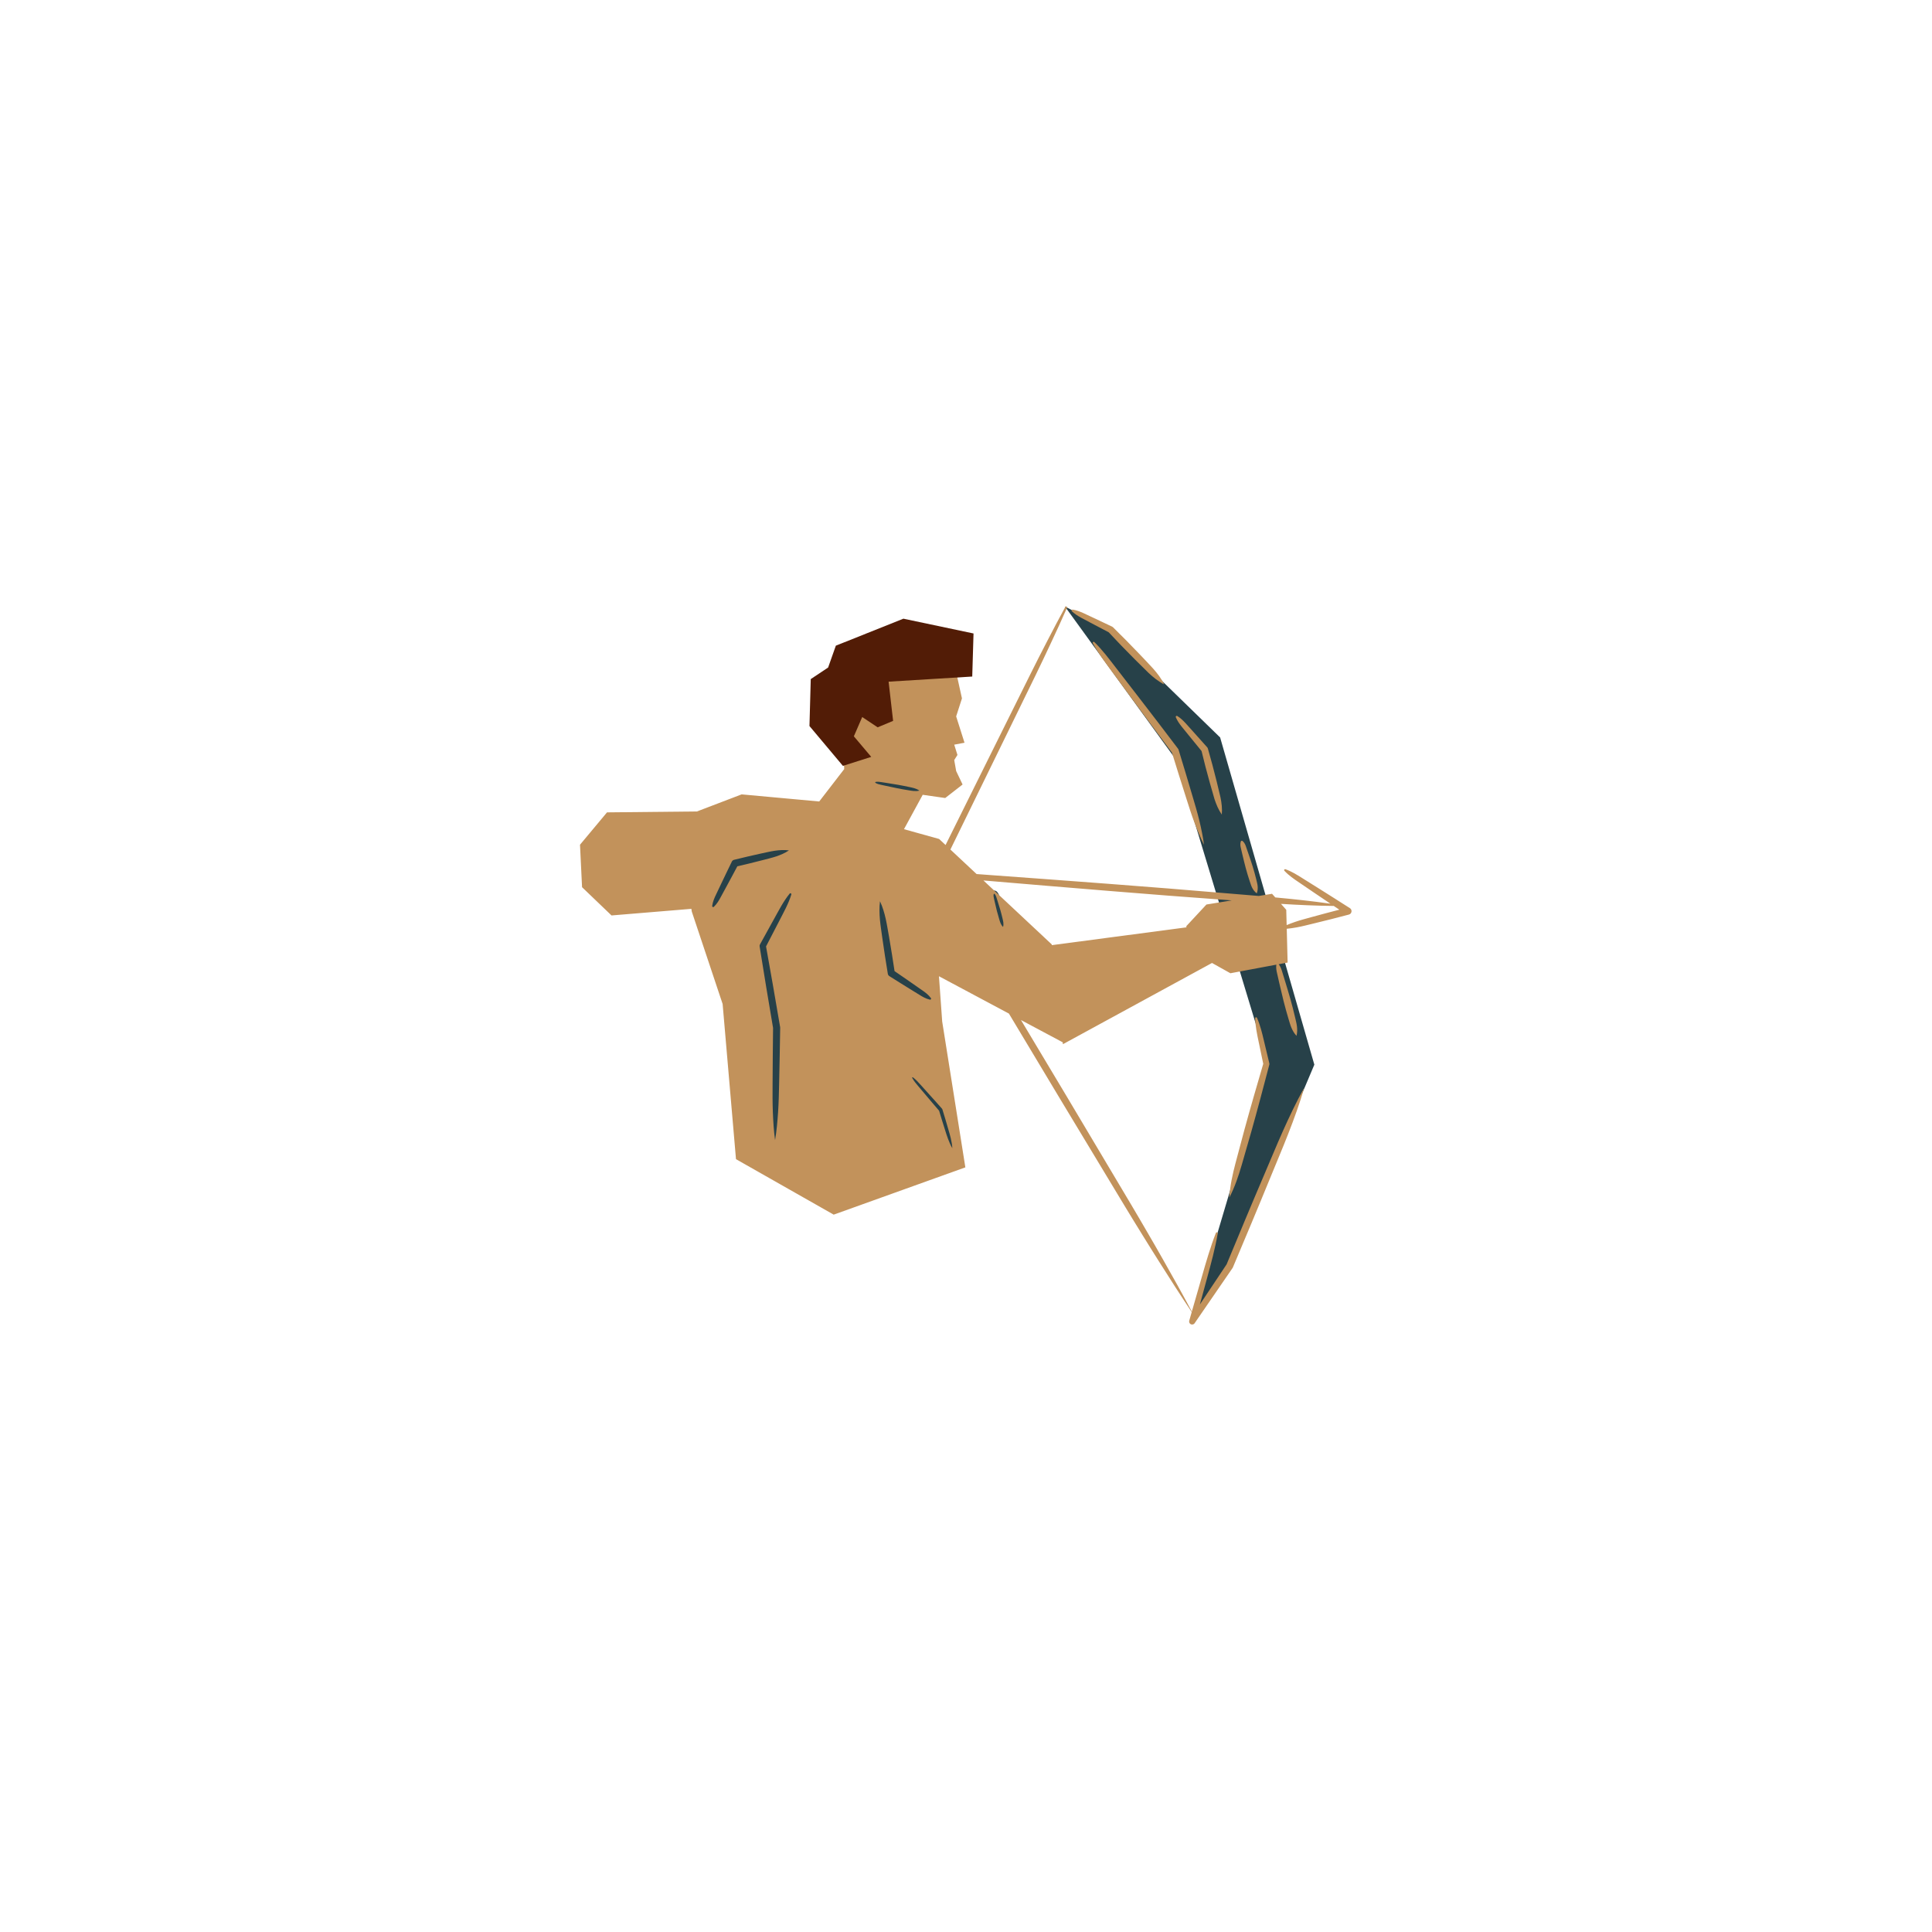 <?xml version="1.0" encoding="UTF-8"?>
<svg xmlns="http://www.w3.org/2000/svg" xmlns:xlink="http://www.w3.org/1999/xlink" width="375pt" height="375pt" viewBox="0 0 375 375" version="1.2">
<defs>
<clipPath id="clip1">
  <path d="M 137 117.684 L 256 117.684 L 256 257 L 137 257 Z M 137 117.684 "/>
</clipPath>
<clipPath id="clip2">
  <path d="M 112.5 117.684 L 262.5 117.684 L 262.5 257.184 L 112.5 257.184 Z M 112.5 117.684 "/>
</clipPath>
</defs>
<g id="surface1">
<g clip-path="url(#clip1)" clip-rule="nonzero">
<path style=" stroke:none;fill-rule:nonzero;fill:rgb(15.289%,25.49%,28.629%);fill-opacity:1;" d="M 236.828 143.141 L 215.324 122.211 L 206.695 117.715 L 228.156 147.312 L 246.086 206.457 L 231.18 256.59 L 238.215 246.668 L 255.113 206.648 Z M 184.719 219.211 L 184.074 217 L 183.504 215.137 C 183.465 215.008 183.398 214.887 183.309 214.785 C 182.723 214.109 182.113 213.438 181.527 212.785 C 181.195 212.422 180.867 212.055 180.539 211.688 L 179.152 210.148 C 178.707 209.652 178.203 209.086 177.566 208.609 C 177.445 208.52 177.293 208.469 177.141 208.469 C 177.02 208.469 176.902 208.5 176.793 208.559 C 176.449 208.75 176.324 209.184 176.516 209.531 C 176.898 210.223 177.41 210.824 177.82 211.305 L 179.164 212.887 C 179.48 213.262 179.801 213.637 180.113 214.012 C 180.637 214.633 181.176 215.27 181.723 215.895 L 182.227 217.566 L 182.922 219.766 C 183.082 220.27 183.246 220.789 183.438 221.305 C 183.637 221.828 183.914 222.516 184.312 223.18 L 185.465 222.832 C 185.426 222.059 185.273 221.332 185.148 220.781 C 185.023 220.246 184.867 219.723 184.719 219.211 Z M 172.18 153.219 C 172.793 153.352 173.402 153.484 174.02 153.605 L 175.098 153.812 L 176.301 154.012 C 176.742 154.086 177.195 154.164 177.684 154.164 C 178.004 154.164 178.309 154.133 178.602 154.059 L 179.953 153.738 L 178.812 152.945 C 178.098 152.453 177.328 152.297 176.648 152.156 L 175.441 151.906 L 174.371 151.711 C 173.766 151.602 173.152 151.504 172.543 151.41 L 171.152 151.191 C 170.891 151.152 170.633 151.113 170.355 151.113 C 170.176 151.113 170.004 151.129 169.832 151.164 C 169.645 151.199 169.477 151.316 169.367 151.48 C 169.156 151.816 169.254 152.262 169.59 152.477 C 170.027 152.75 170.488 152.852 170.824 152.922 Z M 195.184 178.09 C 195.039 177.488 194.902 176.953 194.758 176.465 C 194.605 175.93 194.441 175.398 194.273 174.867 L 194.027 174.086 C 193.93 173.758 193.809 173.41 193.512 173.09 C 193.41 172.98 193.277 172.906 193.133 172.875 L 193.047 172.855 L 192.977 172.855 C 192.641 172.855 192.34 173.098 192.27 173.426 C 192.176 173.852 192.246 174.215 192.324 174.539 L 192.508 175.348 C 192.633 175.887 192.758 176.43 192.895 176.969 C 193.02 177.465 193.172 177.992 193.352 178.59 L 193.391 178.723 C 193.551 179.246 193.73 179.84 194.262 180.359 L 195.016 181.102 L 195.293 180.078 C 195.488 179.363 195.344 178.762 195.215 178.227 Z M 152.09 164.371 C 151.543 164.371 150.973 164.418 150.293 164.516 C 149.664 164.609 149.043 164.746 148.445 164.875 C 148.172 164.938 147.895 164.996 147.613 165.055 C 146.73 165.246 145.852 165.441 144.977 165.648 C 144.082 165.855 143.199 166.07 142.32 166.289 C 141.953 166.383 141.652 166.629 141.488 166.969 L 140.461 169.086 L 139.445 171.211 L 138.441 173.328 C 138.109 174.012 137.742 174.82 137.617 175.77 C 137.586 176.012 137.668 176.254 137.836 176.434 C 137.988 176.594 138.207 176.684 138.426 176.684 C 138.637 176.684 138.836 176.605 138.992 176.461 C 139.68 175.805 140.117 175.031 140.469 174.363 L 141.594 172.297 L 142.711 170.227 L 143.531 168.691 C 144.215 168.535 144.902 168.371 145.586 168.207 C 146.461 167.992 147.332 167.773 148.215 167.547 C 148.484 167.473 148.758 167.402 149.031 167.332 C 149.625 167.18 150.238 167.02 150.848 166.82 C 151.934 166.457 152.746 166.07 153.484 165.57 L 154.852 164.648 L 153.219 164.441 C 152.848 164.395 152.48 164.371 152.09 164.371 Z M 180.348 194.637 C 180.406 194.648 180.469 194.656 180.531 194.656 C 180.707 194.656 180.875 194.602 181.02 194.496 C 181.195 194.367 181.309 194.176 181.34 193.961 C 181.371 193.746 181.316 193.531 181.188 193.355 C 180.637 192.613 179.938 192.105 179.332 191.691 L 177.469 190.391 L 175.602 189.094 L 174.211 188.137 C 174.062 187.156 173.91 186.176 173.75 185.191 L 173.168 181.699 C 173.102 181.332 173.039 180.969 172.977 180.602 C 172.84 179.812 172.699 179 172.523 178.191 C 172.191 176.762 171.836 175.676 171.367 174.668 L 170.457 172.707 L 170.188 174.855 C 170.051 175.953 170.047 177.098 170.176 178.566 C 170.25 179.383 170.367 180.199 170.48 180.988 C 170.531 181.355 170.586 181.727 170.637 182.105 L 171.152 185.605 C 171.34 186.812 171.523 187.988 171.715 189.125 C 171.777 189.48 171.988 189.797 172.293 189.988 L 174.219 191.199 L 176.148 192.398 L 178.074 193.59 C 178.699 193.984 179.441 194.426 180.348 194.637 Z M 154.191 173.805 C 153.711 175.371 152.965 176.801 152.246 178.184 C 152.086 178.488 151.926 178.797 151.766 179.105 L 149.332 183.801 L 150.672 191.312 L 152.035 199.242 C 152.047 199.32 152.055 199.395 152.055 199.469 C 152.039 201.145 152.008 202.934 151.961 204.945 L 151.848 210.406 C 151.809 212.355 151.766 214.117 151.648 215.891 C 151.508 217.934 151.352 219.652 151.055 221.406 L 149.828 221.391 C 149.578 219.629 149.473 217.906 149.387 215.859 C 149.316 214.09 149.324 212.324 149.336 210.371 L 149.375 204.91 C 149.383 202.949 149.398 201.199 149.43 199.559 L 148.117 191.75 L 146.832 183.809 C 146.785 183.531 146.836 183.254 146.965 183.02 L 149.727 178.02 C 149.898 177.715 150.062 177.414 150.23 177.109 C 150.98 175.742 151.754 174.328 152.793 173.055 C 152.945 172.867 153.176 172.758 153.422 172.758 C 153.605 172.758 153.789 172.82 153.934 172.941 C 154.188 173.148 154.289 173.484 154.191 173.805 "/>
</g>
<g clip-path="url(#clip2)" clip-rule="nonzero">
<path style=" stroke:none;fill-rule:nonzero;fill:rgb(76.079%,57.249%,35.689%);fill-opacity:1;" d="M 228.227 139.215 C 228.184 139.117 228.23 139.004 228.332 138.961 C 228.391 138.938 228.457 138.945 228.508 138.977 C 229.133 139.359 229.637 139.852 230.113 140.363 L 231.52 141.926 C 232.457 142.965 233.391 144.008 234.32 145.055 C 234.379 145.121 234.422 145.199 234.445 145.285 L 234.453 145.312 C 234.758 146.359 235.047 147.406 235.328 148.461 C 235.605 149.512 235.883 150.566 236.141 151.621 C 236.402 152.68 236.66 153.738 236.902 154.797 C 237.117 155.867 237.254 156.957 237.152 158.109 C 236.492 157.156 236.078 156.141 235.734 155.105 C 235.422 154.062 235.125 153.016 234.832 151.965 C 234.539 150.918 234.258 149.867 233.98 148.812 C 233.719 147.805 233.469 146.789 233.223 145.777 C 232.367 144.738 231.516 143.695 230.672 142.648 L 229.348 141.02 C 228.914 140.469 228.508 139.895 228.227 139.215 Z M 208.055 118.648 C 207.977 118.578 207.977 118.457 208.047 118.379 C 208.094 118.332 208.16 118.312 208.219 118.32 C 208.934 118.445 209.586 118.695 210.223 118.973 L 212.109 119.855 L 215.875 121.637 C 215.934 121.664 215.984 121.703 216.027 121.746 L 216.047 121.762 C 216.93 122.637 217.812 123.504 218.68 124.387 C 219.551 125.266 220.414 126.156 221.266 127.055 C 222.125 127.945 222.969 128.852 223.812 129.762 C 224.637 130.688 225.402 131.672 225.969 132.848 C 224.809 132.25 223.844 131.461 222.938 130.613 C 222.051 129.75 221.164 128.883 220.293 128.004 C 219.414 127.129 218.551 126.242 217.688 125.352 C 216.848 124.484 216.023 123.602 215.199 122.727 L 211.617 120.84 L 209.777 119.863 C 209.172 119.52 208.582 119.148 208.055 118.648 Z M 243.355 212.812 L 245.195 206.488 L 244.293 202.168 C 244.141 201.426 243.977 200.68 243.859 199.93 C 243.742 199.176 243.641 198.418 243.625 197.641 C 243.621 197.539 243.707 197.453 243.809 197.449 C 243.887 197.449 243.953 197.496 243.984 197.562 C 244.301 198.27 244.531 198.996 244.75 199.73 C 244.965 200.461 245.133 201.203 245.312 201.941 L 246.375 206.383 C 246.398 206.473 246.398 206.562 246.375 206.648 L 246.371 206.668 L 244.652 213.172 C 244.078 215.34 243.48 217.5 242.875 219.66 C 242.27 221.816 241.648 223.973 241.016 226.125 C 240.391 228.277 239.676 230.406 238.613 232.438 C 238.75 230.148 239.234 227.957 239.805 225.789 C 240.375 223.621 240.949 221.453 241.539 219.289 C 242.133 217.125 242.734 214.965 243.355 212.812 Z M 240.875 164.703 C 240.77 164.277 240.68 163.848 240.832 163.348 C 240.871 163.23 240.992 163.168 241.109 163.203 C 241.137 163.211 241.164 163.227 241.188 163.246 C 241.586 163.586 241.738 163.996 241.875 164.414 L 242.305 165.66 C 242.594 166.488 242.879 167.32 243.137 168.156 C 243.398 168.996 243.629 169.84 243.84 170.691 C 243.93 171.121 244.066 171.539 244.109 171.984 C 244.148 172.426 244.129 172.891 243.938 173.402 C 243.5 173.07 243.238 172.691 243.035 172.293 C 242.832 171.895 242.723 171.473 242.574 171.059 C 242.297 170.227 242.039 169.387 241.812 168.539 C 241.582 167.691 241.379 166.84 241.176 165.984 Z M 232.785 159.258 C 232.973 160.027 233.148 160.805 233.301 161.59 C 233.457 162.371 233.598 163.16 233.691 163.961 C 233.316 163.246 232.992 162.516 232.684 161.777 C 232.367 161.043 232.078 160.301 231.801 159.559 C 231.242 158.066 230.766 156.555 230.285 155.039 C 229.332 152.055 228.391 149.062 227.469 146.066 C 226.176 144.348 224.887 142.625 223.605 140.895 L 219.695 135.605 L 215.797 130.309 C 214.5 128.539 213.164 126.801 212.117 124.848 C 212.066 124.754 212.102 124.645 212.191 124.594 C 212.266 124.555 212.355 124.57 212.41 124.625 C 214 126.172 215.305 127.938 216.645 129.668 L 220.668 134.875 L 224.676 140.09 C 226.012 141.828 227.34 143.574 228.656 145.324 C 228.707 145.391 228.742 145.465 228.766 145.543 C 229.699 148.574 230.605 151.621 231.504 154.664 C 231.957 156.188 232.414 157.707 232.785 159.258 Z M 254.73 177.965 C 253.613 178.285 252.484 178.559 251.383 178.938 C 250.832 179.129 250.281 179.332 249.738 179.562 L 249.66 176.594 L 248.641 175.441 C 252.047 175.652 255.461 175.805 258.883 175.844 C 259.242 176.086 259.605 176.328 259.969 176.57 C 258.219 177.023 256.473 177.484 254.73 177.965 Z M 234.168 175.566 L 230.25 179.781 L 230.293 179.996 L 204.16 183.453 L 204.145 183.309 L 190.887 170.898 L 192.16 171.004 C 199.82 171.641 207.473 172.305 215.133 172.918 L 226.617 173.832 L 238.109 174.691 C 238.43 174.719 238.754 174.742 239.074 174.766 Z M 194.695 179.918 C 194.238 179.469 194.105 178.934 193.945 178.406 C 193.785 177.879 193.633 177.352 193.496 176.816 C 193.363 176.281 193.238 175.746 193.113 175.207 L 192.93 174.398 C 192.863 174.133 192.809 173.863 192.875 173.559 C 192.887 173.504 192.941 173.465 193 173.48 C 193.023 173.484 193.039 173.496 193.055 173.512 C 193.266 173.738 193.352 174 193.434 174.266 L 193.68 175.055 C 193.844 175.578 194.008 176.105 194.164 176.637 C 194.316 177.164 194.453 177.699 194.578 178.234 C 194.707 178.773 194.863 179.301 194.695 179.918 Z M 182.844 215.195 C 182.875 215.23 182.898 215.273 182.914 215.32 L 183.48 217.18 L 184.023 219.047 C 184.203 219.672 184.395 220.289 184.543 220.922 C 184.688 221.555 184.812 222.199 184.848 222.863 C 184.504 222.289 184.25 221.691 184.02 221.082 C 183.789 220.473 183.602 219.855 183.406 219.234 L 182.82 217.379 L 182.277 215.586 C 181.383 214.562 180.516 213.52 179.637 212.484 L 178.297 210.902 C 177.848 210.375 177.402 209.848 177.059 209.23 C 177.031 209.184 177.051 209.129 177.094 209.102 C 177.129 209.082 177.168 209.086 177.195 209.109 C 177.762 209.531 178.227 210.043 178.688 210.562 L 180.074 212.102 C 180.996 213.133 181.934 214.152 182.844 215.195 Z M 174.547 190.672 L 172.625 189.465 C 172.461 189.363 172.359 189.195 172.328 189.02 L 172.324 189 C 172.129 187.836 171.945 186.672 171.766 185.508 L 171.25 182.016 C 171.098 180.844 170.902 179.684 170.793 178.508 C 170.691 177.332 170.652 176.145 170.805 174.93 C 171.324 176.043 171.652 177.184 171.914 178.332 C 172.172 179.484 172.344 180.648 172.559 181.809 L 173.137 185.293 C 173.309 186.359 173.473 187.426 173.633 188.496 L 175.25 189.605 L 177.113 190.898 L 178.977 192.199 C 179.602 192.625 180.207 193.078 180.688 193.727 C 180.754 193.812 180.734 193.934 180.648 194 C 180.602 194.035 180.539 194.043 180.484 194.031 C 179.703 193.848 179.047 193.469 178.406 193.062 L 176.473 191.871 Z M 169.895 151.812 C 169.91 151.789 169.934 151.777 169.957 151.77 C 170.34 151.695 170.695 151.746 171.051 151.805 L 172.125 151.973 C 172.836 152.086 173.551 152.195 174.262 152.32 L 175.328 152.52 L 176.387 152.738 C 177.098 152.883 177.809 153.008 178.457 153.457 C 177.688 153.641 176.98 153.496 176.27 153.375 L 175.199 153.199 L 174.137 152.996 C 173.426 152.855 172.723 152.699 172.016 152.547 L 170.957 152.316 C 170.602 152.238 170.254 152.16 169.922 151.949 C 169.879 151.922 169.863 151.859 169.895 151.812 Z M 153.598 173.621 C 153.027 175.473 152.078 177.125 151.215 178.82 L 148.688 183.703 L 150.059 191.422 L 151.422 199.348 C 151.43 199.387 151.434 199.426 151.434 199.465 L 151.434 199.473 C 151.414 201.293 151.383 203.113 151.34 204.934 L 151.227 210.391 C 151.188 212.211 151.148 214.031 151.027 215.848 C 150.902 217.668 150.75 219.484 150.441 221.301 C 150.184 219.477 150.082 217.656 150.008 215.836 C 149.938 214.016 149.945 212.195 149.957 210.375 L 149.996 204.914 C 150 203.113 150.02 201.312 150.051 199.516 L 148.73 191.648 L 147.445 183.711 L 147.441 183.695 C 147.422 183.562 147.445 183.43 147.508 183.32 L 150.27 178.316 C 151.203 176.656 152.051 174.949 153.273 173.449 C 153.34 173.367 153.457 173.355 153.539 173.422 C 153.598 173.469 153.621 173.551 153.598 173.621 Z M 143.117 168.148 L 142.164 169.934 L 141.047 172.004 L 139.926 174.066 C 139.559 174.762 139.164 175.438 138.562 176.012 C 138.484 176.086 138.359 176.082 138.285 176.004 C 138.242 175.961 138.227 175.902 138.234 175.844 C 138.344 175.02 138.656 174.305 139 173.598 L 140.008 171.477 L 141.023 169.355 L 142.047 167.242 C 142.133 167.059 142.293 166.938 142.473 166.891 L 142.5 166.883 C 143.371 166.664 144.242 166.457 145.117 166.254 C 145.992 166.047 146.867 165.852 147.742 165.66 C 148.625 165.48 149.496 165.262 150.387 165.129 C 151.277 165 152.188 164.938 153.137 165.059 C 152.344 165.594 151.504 165.945 150.648 166.234 C 149.793 166.516 148.918 166.711 148.051 166.945 C 147.18 167.172 146.312 167.391 145.438 167.602 C 144.664 167.789 143.891 167.969 143.117 168.148 Z M 262.016 176.273 C 260.996 175.609 259.965 174.961 258.934 174.312 L 255.844 172.363 L 252.746 170.426 C 251.715 169.777 250.684 169.133 249.5 168.715 C 249.438 168.691 249.363 168.703 249.309 168.754 C 249.234 168.824 249.23 168.945 249.301 169.02 C 250.156 169.934 251.164 170.621 252.176 171.301 L 255.195 173.355 L 258.223 175.398 C 258.23 175.402 258.238 175.406 258.242 175.41 C 254.68 174.902 251.105 174.523 247.531 174.191 L 246.902 173.484 L 244.328 173.906 C 242.289 173.73 240.254 173.566 238.211 173.398 L 226.727 172.449 L 215.238 171.555 C 207.578 170.961 199.914 170.422 192.254 169.852 L 189.555 169.652 L 184.473 164.895 L 194.445 144.492 L 200.895 131.289 C 201.961 129.086 203.027 126.879 204.055 124.656 C 205.094 122.438 206.121 120.215 207.105 117.969 C 207.141 117.883 207.109 117.781 207.023 117.734 C 206.934 117.684 206.82 117.719 206.773 117.805 C 205.594 119.957 204.457 122.125 203.332 124.301 C 202.195 126.473 201.098 128.66 200 130.852 L 193.465 144.012 L 183.535 164.016 L 182.281 162.844 L 175.461 160.945 L 179.098 154.27 L 183.465 154.895 L 186.836 152.273 L 185.59 149.656 L 185.215 147.531 L 185.84 146.535 L 185.215 144.539 L 187.211 144.164 L 185.59 139.051 L 186.715 135.559 L 185.379 129.527 L 174.727 127.195 L 163.363 134.309 L 163.859 149.281 L 159.012 155.566 L 143.953 154.188 L 135.273 157.504 L 117.82 157.68 L 112.578 163.961 L 112.977 172.203 L 118.695 177.688 L 134.195 176.406 L 134.273 176.926 L 140.262 194.875 L 142.855 224.992 L 161.82 235.762 L 187.375 226.586 L 182.879 198.273 L 182.25 189.488 L 195.828 196.734 L 205.738 213.254 L 218.473 234.367 C 219.543 236.121 220.609 237.879 221.695 239.621 L 223.32 242.242 L 224.961 244.852 C 227.039 248.145 229.141 251.426 231.312 254.668 L 230.832 256.348 C 230.766 256.582 230.852 256.844 231.062 256.988 C 231.328 257.172 231.691 257.105 231.875 256.84 L 231.879 256.832 L 239.242 246.113 C 239.266 246.078 239.285 246.039 239.305 246 L 239.305 245.996 L 242.938 237.352 C 244.152 234.473 245.332 231.574 246.523 228.688 L 248.312 224.352 L 249.203 222.184 L 250.07 220.004 C 251.207 217.09 252.277 214.152 253.152 211.129 C 251.617 213.875 250.277 216.703 249 219.559 L 248.059 221.703 L 247.141 223.863 L 245.309 228.18 C 244.09 231.059 242.855 233.93 241.66 236.816 L 238.082 245.414 L 232.898 253.191 L 234.293 248.07 C 234.68 246.637 235.078 245.207 235.43 243.766 C 235.781 242.32 236.113 240.875 236.363 239.402 C 236.379 239.316 236.332 239.23 236.25 239.199 C 236.152 239.16 236.047 239.207 236.008 239.305 C 235.457 240.691 234.992 242.102 234.547 243.516 C 234.098 244.934 233.699 246.363 233.289 247.789 L 231.336 254.586 C 229.512 251.16 227.617 247.777 225.703 244.406 L 224.176 241.73 L 222.629 239.062 C 221.605 237.281 220.555 235.516 219.512 233.746 L 206.898 212.562 L 198.172 197.988 L 206.27 202.309 L 206.316 202.676 L 235.25 186.91 L 238.82 188.906 L 247.738 187.238 C 247.645 187.855 247.758 188.418 247.895 188.977 L 248.293 190.738 C 248.566 191.914 248.836 193.086 249.129 194.254 C 249.422 195.422 249.746 196.582 250.09 197.738 C 250.273 198.312 250.414 198.898 250.652 199.457 C 250.891 200.016 251.184 200.559 251.656 201.059 C 251.816 200.391 251.805 199.773 251.73 199.168 C 251.656 198.566 251.488 197.988 251.359 197.398 C 251.082 196.227 250.789 195.059 250.461 193.898 C 250.133 192.742 249.781 191.59 249.43 190.438 L 248.898 188.707 C 248.742 188.168 248.566 187.637 248.191 187.156 L 249.926 186.832 L 249.758 180.273 C 250.398 180.215 251.031 180.121 251.664 180.008 C 252.809 179.801 253.93 179.496 255.059 179.23 C 257.316 178.684 259.566 178.117 261.812 177.52 L 261.82 177.52 C 261.977 177.477 262.121 177.379 262.219 177.23 C 262.426 176.91 262.336 176.48 262.016 176.273 "/>
</g>
<path style=" stroke:none;fill-rule:nonzero;fill:rgb(32.159%,10.979%,2.35%);fill-opacity:1;" d="M 188.711 131.316 L 172.477 132.312 L 173.352 139.922 L 170.355 141.172 L 167.355 139.176 L 165.734 142.918 L 169.105 146.91 L 163.609 148.656 L 157.117 140.922 L 157.367 131.812 L 160.738 129.566 L 162.238 125.324 L 175.352 120.086 L 188.961 122.957 L 188.711 131.316 "/>
</g>
</svg>

